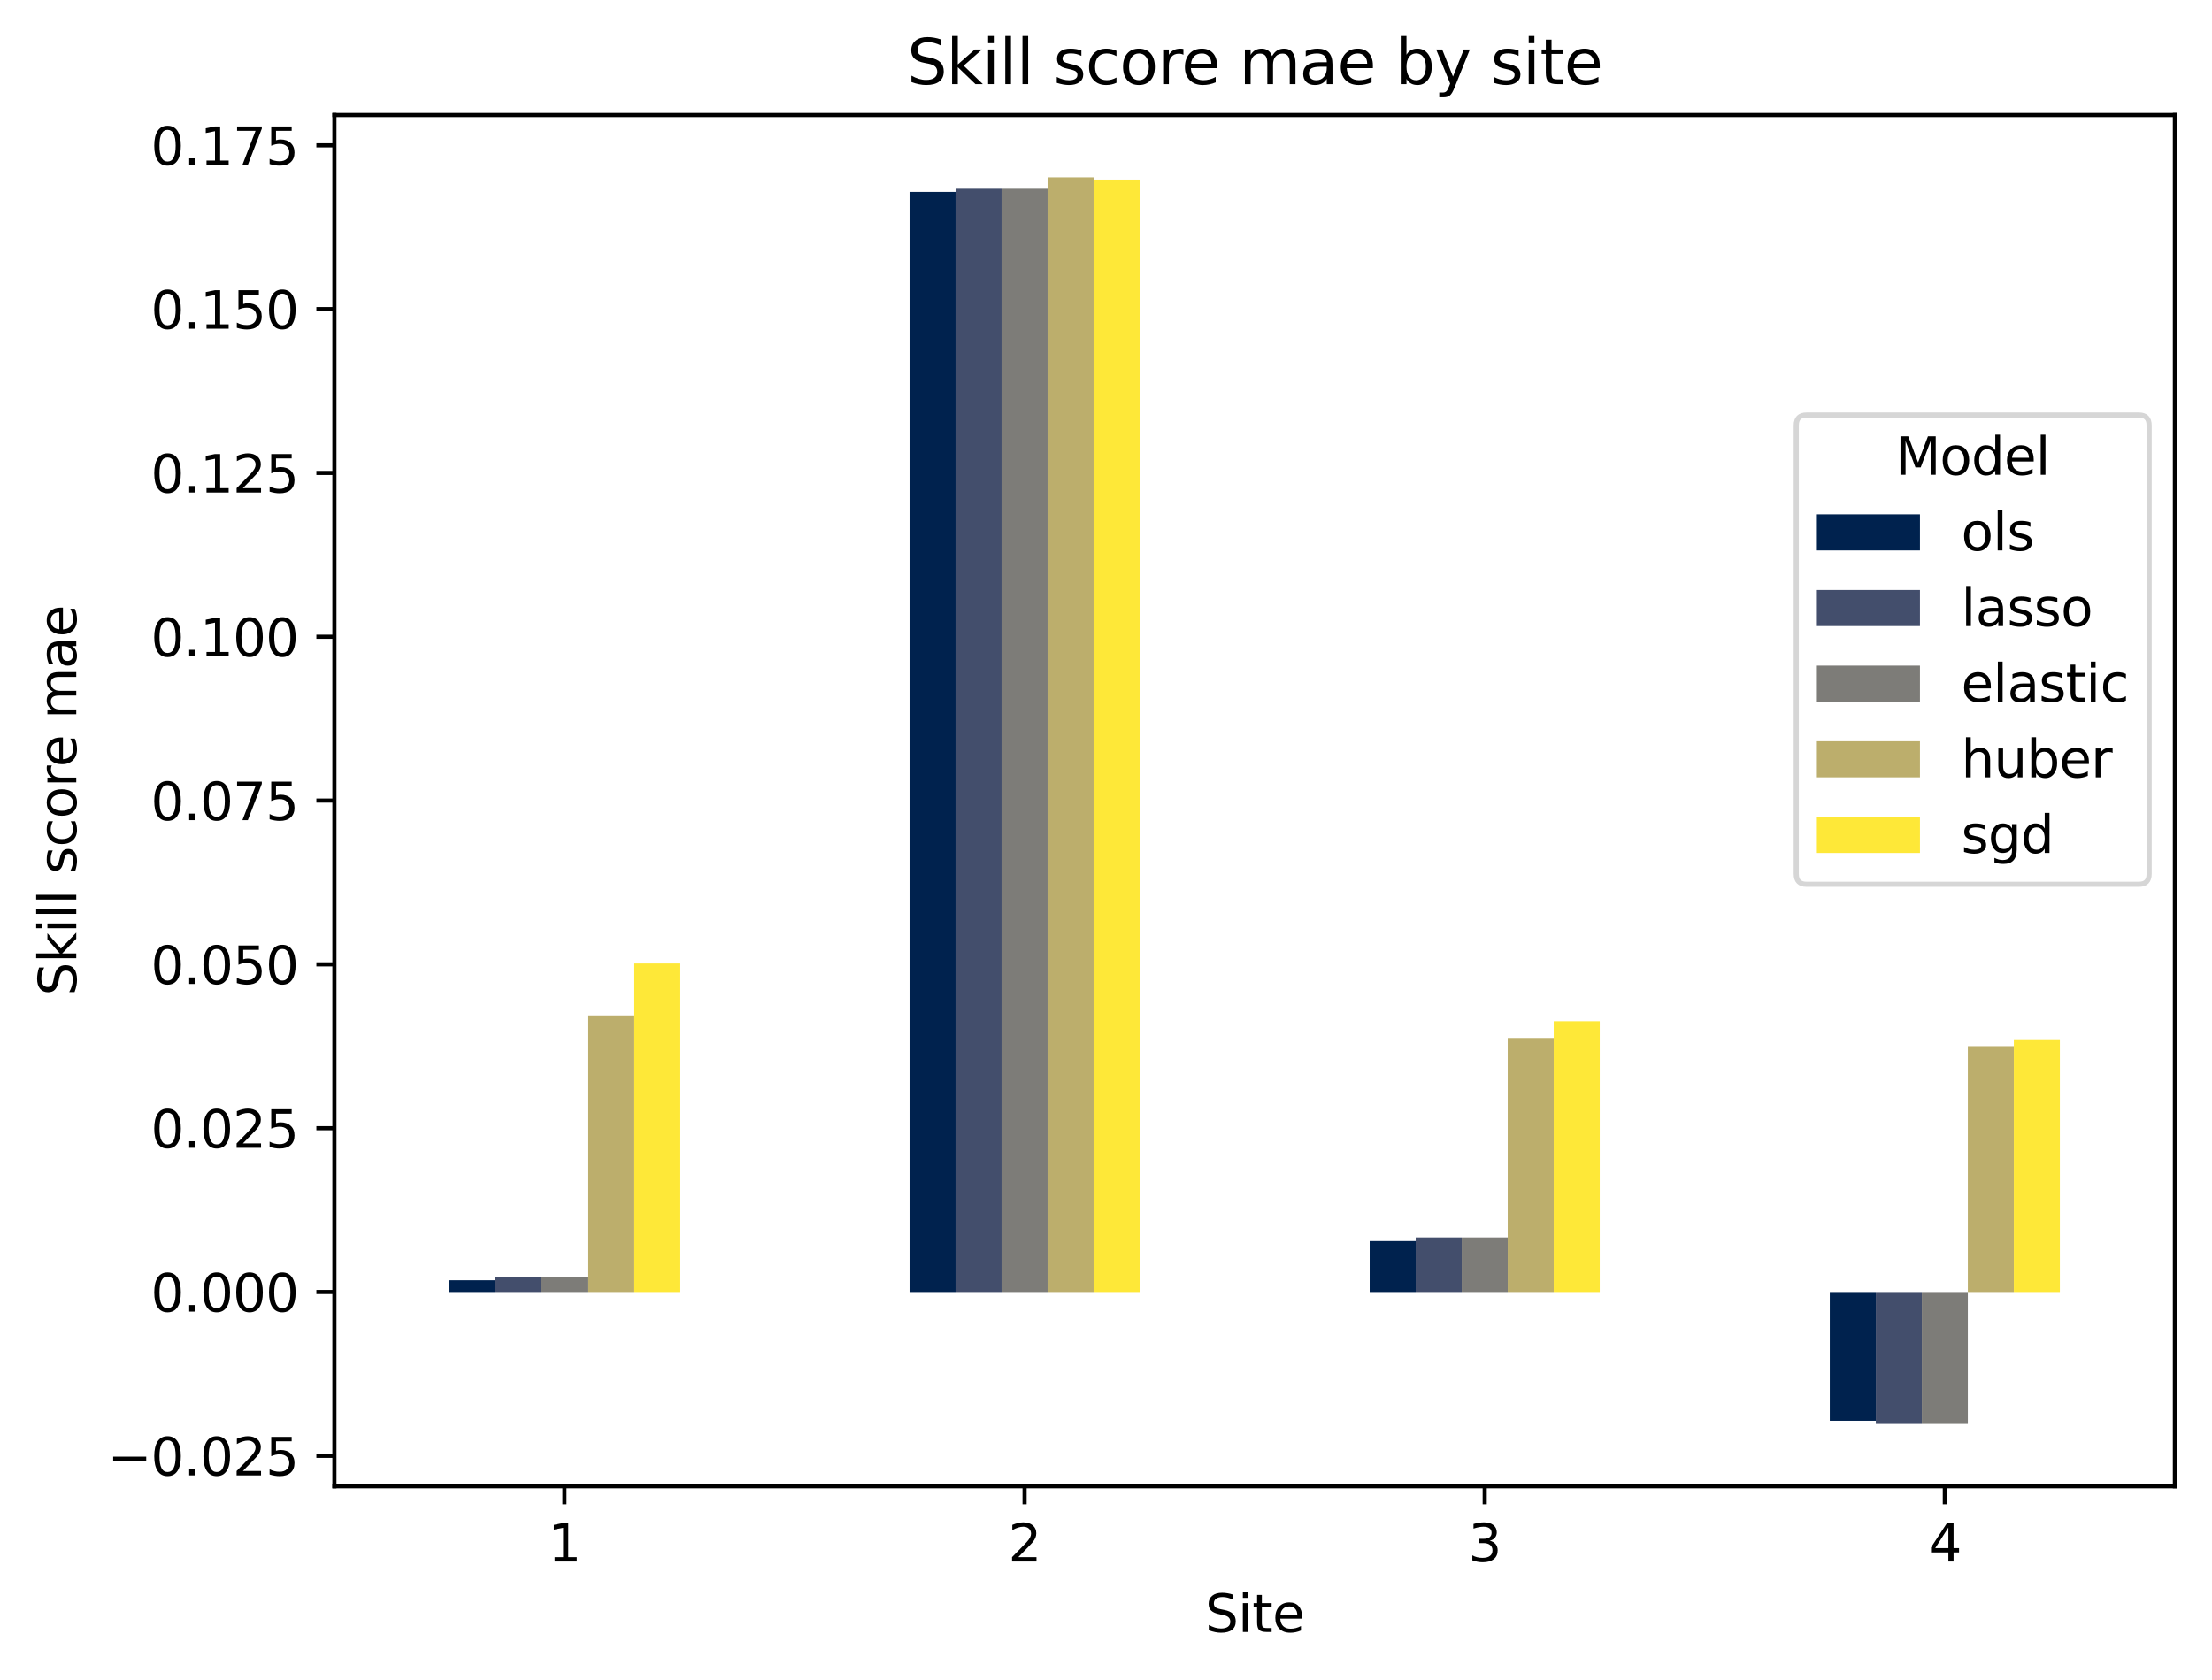 <?xml version="1.0" encoding="utf-8" standalone="no"?>
<!DOCTYPE svg PUBLIC "-//W3C//DTD SVG 1.1//EN"
  "http://www.w3.org/Graphics/SVG/1.1/DTD/svg11.dtd">
<svg xmlns:xlink="http://www.w3.org/1999/xlink" width="429.206pt" height="325.986pt" viewBox="0 0 429.206 325.986" xmlns="http://www.w3.org/2000/svg" version="1.1">
 <defs>
  <style type="text/css">*{stroke-linejoin: round; stroke-linecap: butt}</style>
 </defs>
 <g id="figure_1">
  <g id="patch_1">
   <path d="M 0 325.986 
L 429.206 325.986 
L 429.206 0 
L 0 0 
z
" style="fill: #ffffff"/>
  </g>
  <g id="axes_1">
   <g id="patch_2">
    <path d="M 64.886 288.43 
L 422.006 288.43 
L 422.006 22.318 
L 64.886 22.318 
z
" style="fill: #ffffff"/>
   </g>
   <g id="patch_3">
    <path d="M 87.206 250.728 
L 96.134 250.728 
L 96.134 248.446 
L 87.206 248.446 
z
" clip-path="url(#p1b49aa4278)" style="fill: #00224e"/>
   </g>
   <g id="patch_4">
    <path d="M 176.486 250.728 
L 185.414 250.728 
L 185.414 37.244 
L 176.486 37.244 
z
" clip-path="url(#p1b49aa4278)" style="fill: #00224e"/>
   </g>
   <g id="patch_5">
    <path d="M 265.766 250.728 
L 274.694 250.728 
L 274.694 240.838 
L 265.766 240.838 
z
" clip-path="url(#p1b49aa4278)" style="fill: #00224e"/>
   </g>
   <g id="patch_6">
    <path d="M 355.046 250.728 
L 363.974 250.728 
L 363.974 275.717 
L 355.046 275.717 
z
" clip-path="url(#p1b49aa4278)" style="fill: #00224e"/>
   </g>
   <g id="patch_7">
    <path d="M 96.134 250.728 
L 105.062 250.728 
L 105.062 247.866 
L 96.134 247.866 
z
" clip-path="url(#p1b49aa4278)" style="fill: #434e6c"/>
   </g>
   <g id="patch_8">
    <path d="M 185.414 250.728 
L 194.342 250.728 
L 194.342 36.63 
L 185.414 36.63 
z
" clip-path="url(#p1b49aa4278)" style="fill: #434e6c"/>
   </g>
   <g id="patch_9">
    <path d="M 274.694 250.728 
L 283.622 250.728 
L 283.622 240.131 
L 274.694 240.131 
z
" clip-path="url(#p1b49aa4278)" style="fill: #434e6c"/>
   </g>
   <g id="patch_10">
    <path d="M 363.974 250.728 
L 372.902 250.728 
L 372.902 276.334 
L 363.974 276.334 
z
" clip-path="url(#p1b49aa4278)" style="fill: #434e6c"/>
   </g>
   <g id="patch_11">
    <path d="M 105.062 250.728 
L 113.99 250.728 
L 113.99 247.866 
L 105.062 247.866 
z
" clip-path="url(#p1b49aa4278)" style="fill: #7d7c78"/>
   </g>
   <g id="patch_12">
    <path d="M 194.342 250.728 
L 203.27 250.728 
L 203.27 36.63 
L 194.342 36.63 
z
" clip-path="url(#p1b49aa4278)" style="fill: #7d7c78"/>
   </g>
   <g id="patch_13">
    <path d="M 283.622 250.728 
L 292.55 250.728 
L 292.55 240.131 
L 283.622 240.131 
z
" clip-path="url(#p1b49aa4278)" style="fill: #7d7c78"/>
   </g>
   <g id="patch_14">
    <path d="M 372.902 250.728 
L 381.83 250.728 
L 381.83 276.334 
L 372.902 276.334 
z
" clip-path="url(#p1b49aa4278)" style="fill: #7d7c78"/>
   </g>
   <g id="patch_15">
    <path d="M 113.99 250.728 
L 122.918 250.728 
L 122.918 197.055 
L 113.99 197.055 
z
" clip-path="url(#p1b49aa4278)" style="fill: #bcae6c"/>
   </g>
   <g id="patch_16">
    <path d="M 203.27 250.728 
L 212.198 250.728 
L 212.198 34.414 
L 203.27 34.414 
z
" clip-path="url(#p1b49aa4278)" style="fill: #bcae6c"/>
   </g>
   <g id="patch_17">
    <path d="M 292.55 250.728 
L 301.478 250.728 
L 301.478 201.43 
L 292.55 201.43 
z
" clip-path="url(#p1b49aa4278)" style="fill: #bcae6c"/>
   </g>
   <g id="patch_18">
    <path d="M 381.83 250.728 
L 390.758 250.728 
L 390.758 203.01 
L 381.83 203.01 
z
" clip-path="url(#p1b49aa4278)" style="fill: #bcae6c"/>
   </g>
   <g id="patch_19">
    <path d="M 122.918 250.728 
L 131.846 250.728 
L 131.846 186.981 
L 122.918 186.981 
z
" clip-path="url(#p1b49aa4278)" style="fill: #fee838"/>
   </g>
   <g id="patch_20">
    <path d="M 212.198 250.728 
L 221.126 250.728 
L 221.126 34.846 
L 212.198 34.846 
z
" clip-path="url(#p1b49aa4278)" style="fill: #fee838"/>
   </g>
   <g id="patch_21">
    <path d="M 301.478 250.728 
L 310.406 250.728 
L 310.406 198.186 
L 301.478 198.186 
z
" clip-path="url(#p1b49aa4278)" style="fill: #fee838"/>
   </g>
   <g id="patch_22">
    <path d="M 390.758 250.728 
L 399.686 250.728 
L 399.686 201.847 
L 390.758 201.847 
z
" clip-path="url(#p1b49aa4278)" style="fill: #fee838"/>
   </g>
   <g id="matplotlib.axis_1">
    <g id="xtick_1">
     <g id="line2d_1">
      <defs>
       <path id="me37080fbea" d="M 0 0 
L 0 3.5 
" style="stroke: #000000; stroke-width: 0.8"/>
      </defs>
      <g>
       <use xlink:href="#me37080fbea" x="109.526" y="288.43" style="stroke: #000000; stroke-width: 0.8"/>
      </g>
     </g>
     <g id="text_1">
      <!-- 1 -->
      <g transform="translate(106.345 303.029) scale(0.1 -0.1)">
       <defs>
        <path id="DejaVuSans-31" d="M 794 531 
L 1825 531 
L 1825 4091 
L 703 3866 
L 703 4441 
L 1819 4666 
L 2450 4666 
L 2450 531 
L 3481 531 
L 3481 0 
L 794 0 
L 794 531 
z
" transform="scale(0.016)"/>
       </defs>
       <use xlink:href="#DejaVuSans-31"/>
      </g>
     </g>
    </g>
    <g id="xtick_2">
     <g id="line2d_2">
      <g>
       <use xlink:href="#me37080fbea" x="198.806" y="288.43" style="stroke: #000000; stroke-width: 0.8"/>
      </g>
     </g>
     <g id="text_2">
      <!-- 2 -->
      <g transform="translate(195.625 303.029) scale(0.1 -0.1)">
       <defs>
        <path id="DejaVuSans-32" d="M 1228 531 
L 3431 531 
L 3431 0 
L 469 0 
L 469 531 
Q 828 903 1448 1529 
Q 2069 2156 2228 2338 
Q 2531 2678 2651 2914 
Q 2772 3150 2772 3378 
Q 2772 3750 2511 3984 
Q 2250 4219 1831 4219 
Q 1534 4219 1204 4116 
Q 875 4013 500 3803 
L 500 4441 
Q 881 4594 1212 4672 
Q 1544 4750 1819 4750 
Q 2544 4750 2975 4387 
Q 3406 4025 3406 3419 
Q 3406 3131 3298 2873 
Q 3191 2616 2906 2266 
Q 2828 2175 2409 1742 
Q 1991 1309 1228 531 
z
" transform="scale(0.016)"/>
       </defs>
       <use xlink:href="#DejaVuSans-32"/>
      </g>
     </g>
    </g>
    <g id="xtick_3">
     <g id="line2d_3">
      <g>
       <use xlink:href="#me37080fbea" x="288.086" y="288.43" style="stroke: #000000; stroke-width: 0.8"/>
      </g>
     </g>
     <g id="text_3">
      <!-- 3 -->
      <g transform="translate(284.905 303.029) scale(0.1 -0.1)">
       <defs>
        <path id="DejaVuSans-33" d="M 2597 2516 
Q 3050 2419 3304 2112 
Q 3559 1806 3559 1356 
Q 3559 666 3084 287 
Q 2609 -91 1734 -91 
Q 1441 -91 1130 -33 
Q 819 25 488 141 
L 488 750 
Q 750 597 1062 519 
Q 1375 441 1716 441 
Q 2309 441 2620 675 
Q 2931 909 2931 1356 
Q 2931 1769 2642 2001 
Q 2353 2234 1838 2234 
L 1294 2234 
L 1294 2753 
L 1863 2753 
Q 2328 2753 2575 2939 
Q 2822 3125 2822 3475 
Q 2822 3834 2567 4026 
Q 2313 4219 1838 4219 
Q 1578 4219 1281 4162 
Q 984 4106 628 3988 
L 628 4550 
Q 988 4650 1302 4700 
Q 1616 4750 1894 4750 
Q 2613 4750 3031 4423 
Q 3450 4097 3450 3541 
Q 3450 3153 3228 2886 
Q 3006 2619 2597 2516 
z
" transform="scale(0.016)"/>
       </defs>
       <use xlink:href="#DejaVuSans-33"/>
      </g>
     </g>
    </g>
    <g id="xtick_4">
     <g id="line2d_4">
      <g>
       <use xlink:href="#me37080fbea" x="377.366" y="288.43" style="stroke: #000000; stroke-width: 0.8"/>
      </g>
     </g>
     <g id="text_4">
      <!-- 4 -->
      <g transform="translate(374.185 303.029) scale(0.1 -0.1)">
       <defs>
        <path id="DejaVuSans-34" d="M 2419 4116 
L 825 1625 
L 2419 1625 
L 2419 4116 
z
M 2253 4666 
L 3047 4666 
L 3047 1625 
L 3713 1625 
L 3713 1100 
L 3047 1100 
L 3047 0 
L 2419 0 
L 2419 1100 
L 313 1100 
L 313 1709 
L 2253 4666 
z
" transform="scale(0.016)"/>
       </defs>
       <use xlink:href="#DejaVuSans-34"/>
      </g>
     </g>
    </g>
    <g id="text_5">
     <!-- Site -->
     <g transform="translate(233.846 316.707) scale(0.1 -0.1)">
      <defs>
       <path id="DejaVuSans-53" d="M 3425 4513 
L 3425 3897 
Q 3066 4069 2747 4153 
Q 2428 4238 2131 4238 
Q 1616 4238 1336 4038 
Q 1056 3838 1056 3469 
Q 1056 3159 1242 3001 
Q 1428 2844 1947 2747 
L 2328 2669 
Q 3034 2534 3370 2195 
Q 3706 1856 3706 1288 
Q 3706 609 3251 259 
Q 2797 -91 1919 -91 
Q 1588 -91 1214 -16 
Q 841 59 441 206 
L 441 856 
Q 825 641 1194 531 
Q 1563 422 1919 422 
Q 2459 422 2753 634 
Q 3047 847 3047 1241 
Q 3047 1584 2836 1778 
Q 2625 1972 2144 2069 
L 1759 2144 
Q 1053 2284 737 2584 
Q 422 2884 422 3419 
Q 422 4038 858 4394 
Q 1294 4750 2059 4750 
Q 2388 4750 2728 4690 
Q 3069 4631 3425 4513 
z
" transform="scale(0.016)"/>
       <path id="DejaVuSans-69" d="M 603 3500 
L 1178 3500 
L 1178 0 
L 603 0 
L 603 3500 
z
M 603 4863 
L 1178 4863 
L 1178 4134 
L 603 4134 
L 603 4863 
z
" transform="scale(0.016)"/>
       <path id="DejaVuSans-74" d="M 1172 4494 
L 1172 3500 
L 2356 3500 
L 2356 3053 
L 1172 3053 
L 1172 1153 
Q 1172 725 1289 603 
Q 1406 481 1766 481 
L 2356 481 
L 2356 0 
L 1766 0 
Q 1100 0 847 248 
Q 594 497 594 1153 
L 594 3053 
L 172 3053 
L 172 3500 
L 594 3500 
L 594 4494 
L 1172 4494 
z
" transform="scale(0.016)"/>
       <path id="DejaVuSans-65" d="M 3597 1894 
L 3597 1613 
L 953 1613 
Q 991 1019 1311 708 
Q 1631 397 2203 397 
Q 2534 397 2845 478 
Q 3156 559 3463 722 
L 3463 178 
Q 3153 47 2828 -22 
Q 2503 -91 2169 -91 
Q 1331 -91 842 396 
Q 353 884 353 1716 
Q 353 2575 817 3079 
Q 1281 3584 2069 3584 
Q 2775 3584 3186 3129 
Q 3597 2675 3597 1894 
z
M 3022 2063 
Q 3016 2534 2758 2815 
Q 2500 3097 2075 3097 
Q 1594 3097 1305 2825 
Q 1016 2553 972 2059 
L 3022 2063 
z
" transform="scale(0.016)"/>
      </defs>
      <use xlink:href="#DejaVuSans-53"/>
      <use xlink:href="#DejaVuSans-69" x="63.477"/>
      <use xlink:href="#DejaVuSans-74" x="91.26"/>
      <use xlink:href="#DejaVuSans-65" x="130.469"/>
     </g>
    </g>
   </g>
   <g id="matplotlib.axis_2">
    <g id="ytick_1">
     <g id="line2d_5">
      <defs>
       <path id="m82d006e27e" d="M 0 0 
L -3.5 0 
" style="stroke: #000000; stroke-width: 0.8"/>
      </defs>
      <g>
       <use xlink:href="#m82d006e27e" x="64.886" y="282.517" style="stroke: #000000; stroke-width: 0.8"/>
      </g>
     </g>
     <g id="text_6">
      <!-- −0.025 -->
      <g transform="translate(20.878 286.316) scale(0.1 -0.1)">
       <defs>
        <path id="DejaVuSans-2212" d="M 678 2272 
L 4684 2272 
L 4684 1741 
L 678 1741 
L 678 2272 
z
" transform="scale(0.016)"/>
        <path id="DejaVuSans-30" d="M 2034 4250 
Q 1547 4250 1301 3770 
Q 1056 3291 1056 2328 
Q 1056 1369 1301 889 
Q 1547 409 2034 409 
Q 2525 409 2770 889 
Q 3016 1369 3016 2328 
Q 3016 3291 2770 3770 
Q 2525 4250 2034 4250 
z
M 2034 4750 
Q 2819 4750 3233 4129 
Q 3647 3509 3647 2328 
Q 3647 1150 3233 529 
Q 2819 -91 2034 -91 
Q 1250 -91 836 529 
Q 422 1150 422 2328 
Q 422 3509 836 4129 
Q 1250 4750 2034 4750 
z
" transform="scale(0.016)"/>
        <path id="DejaVuSans-2e" d="M 684 794 
L 1344 794 
L 1344 0 
L 684 0 
L 684 794 
z
" transform="scale(0.016)"/>
        <path id="DejaVuSans-35" d="M 691 4666 
L 3169 4666 
L 3169 4134 
L 1269 4134 
L 1269 2991 
Q 1406 3038 1543 3061 
Q 1681 3084 1819 3084 
Q 2600 3084 3056 2656 
Q 3513 2228 3513 1497 
Q 3513 744 3044 326 
Q 2575 -91 1722 -91 
Q 1428 -91 1123 -41 
Q 819 9 494 109 
L 494 744 
Q 775 591 1075 516 
Q 1375 441 1709 441 
Q 2250 441 2565 725 
Q 2881 1009 2881 1497 
Q 2881 1984 2565 2268 
Q 2250 2553 1709 2553 
Q 1456 2553 1204 2497 
Q 953 2441 691 2322 
L 691 4666 
z
" transform="scale(0.016)"/>
       </defs>
       <use xlink:href="#DejaVuSans-2212"/>
       <use xlink:href="#DejaVuSans-30" x="83.789"/>
       <use xlink:href="#DejaVuSans-2e" x="147.412"/>
       <use xlink:href="#DejaVuSans-30" x="179.199"/>
       <use xlink:href="#DejaVuSans-32" x="242.822"/>
       <use xlink:href="#DejaVuSans-35" x="306.445"/>
      </g>
     </g>
    </g>
    <g id="ytick_2">
     <g id="line2d_6">
      <g>
       <use xlink:href="#m82d006e27e" x="64.886" y="250.728" style="stroke: #000000; stroke-width: 0.8"/>
      </g>
     </g>
     <g id="text_7">
      <!-- 0.000 -->
      <g transform="translate(29.258 254.527) scale(0.1 -0.1)">
       <use xlink:href="#DejaVuSans-30"/>
       <use xlink:href="#DejaVuSans-2e" x="63.623"/>
       <use xlink:href="#DejaVuSans-30" x="95.41"/>
       <use xlink:href="#DejaVuSans-30" x="159.033"/>
       <use xlink:href="#DejaVuSans-30" x="222.656"/>
      </g>
     </g>
    </g>
    <g id="ytick_3">
     <g id="line2d_7">
      <g>
       <use xlink:href="#m82d006e27e" x="64.886" y="218.938" style="stroke: #000000; stroke-width: 0.8"/>
      </g>
     </g>
     <g id="text_8">
      <!-- 0.025 -->
      <g transform="translate(29.258 222.737) scale(0.1 -0.1)">
       <use xlink:href="#DejaVuSans-30"/>
       <use xlink:href="#DejaVuSans-2e" x="63.623"/>
       <use xlink:href="#DejaVuSans-30" x="95.41"/>
       <use xlink:href="#DejaVuSans-32" x="159.033"/>
       <use xlink:href="#DejaVuSans-35" x="222.656"/>
      </g>
     </g>
    </g>
    <g id="ytick_4">
     <g id="line2d_8">
      <g>
       <use xlink:href="#m82d006e27e" x="64.886" y="187.148" style="stroke: #000000; stroke-width: 0.8"/>
      </g>
     </g>
     <g id="text_9">
      <!-- 0.050 -->
      <g transform="translate(29.258 190.948) scale(0.1 -0.1)">
       <use xlink:href="#DejaVuSans-30"/>
       <use xlink:href="#DejaVuSans-2e" x="63.623"/>
       <use xlink:href="#DejaVuSans-30" x="95.41"/>
       <use xlink:href="#DejaVuSans-35" x="159.033"/>
       <use xlink:href="#DejaVuSans-30" x="222.656"/>
      </g>
     </g>
    </g>
    <g id="ytick_5">
     <g id="line2d_9">
      <g>
       <use xlink:href="#m82d006e27e" x="64.886" y="155.359" style="stroke: #000000; stroke-width: 0.8"/>
      </g>
     </g>
     <g id="text_10">
      <!-- 0.075 -->
      <g transform="translate(29.258 159.158) scale(0.1 -0.1)">
       <defs>
        <path id="DejaVuSans-37" d="M 525 4666 
L 3525 4666 
L 3525 4397 
L 1831 0 
L 1172 0 
L 2766 4134 
L 525 4134 
L 525 4666 
z
" transform="scale(0.016)"/>
       </defs>
       <use xlink:href="#DejaVuSans-30"/>
       <use xlink:href="#DejaVuSans-2e" x="63.623"/>
       <use xlink:href="#DejaVuSans-30" x="95.41"/>
       <use xlink:href="#DejaVuSans-37" x="159.033"/>
       <use xlink:href="#DejaVuSans-35" x="222.656"/>
      </g>
     </g>
    </g>
    <g id="ytick_6">
     <g id="line2d_10">
      <g>
       <use xlink:href="#m82d006e27e" x="64.886" y="123.569" style="stroke: #000000; stroke-width: 0.8"/>
      </g>
     </g>
     <g id="text_11">
      <!-- 0.100 -->
      <g transform="translate(29.258 127.369) scale(0.1 -0.1)">
       <use xlink:href="#DejaVuSans-30"/>
       <use xlink:href="#DejaVuSans-2e" x="63.623"/>
       <use xlink:href="#DejaVuSans-31" x="95.41"/>
       <use xlink:href="#DejaVuSans-30" x="159.033"/>
       <use xlink:href="#DejaVuSans-30" x="222.656"/>
      </g>
     </g>
    </g>
    <g id="ytick_7">
     <g id="line2d_11">
      <g>
       <use xlink:href="#m82d006e27e" x="64.886" y="91.78" style="stroke: #000000; stroke-width: 0.8"/>
      </g>
     </g>
     <g id="text_12">
      <!-- 0.125 -->
      <g transform="translate(29.258 95.579) scale(0.1 -0.1)">
       <use xlink:href="#DejaVuSans-30"/>
       <use xlink:href="#DejaVuSans-2e" x="63.623"/>
       <use xlink:href="#DejaVuSans-31" x="95.41"/>
       <use xlink:href="#DejaVuSans-32" x="159.033"/>
       <use xlink:href="#DejaVuSans-35" x="222.656"/>
      </g>
     </g>
    </g>
    <g id="ytick_8">
     <g id="line2d_12">
      <g>
       <use xlink:href="#m82d006e27e" x="64.886" y="59.99" style="stroke: #000000; stroke-width: 0.8"/>
      </g>
     </g>
     <g id="text_13">
      <!-- 0.150 -->
      <g transform="translate(29.258 63.789) scale(0.1 -0.1)">
       <use xlink:href="#DejaVuSans-30"/>
       <use xlink:href="#DejaVuSans-2e" x="63.623"/>
       <use xlink:href="#DejaVuSans-31" x="95.41"/>
       <use xlink:href="#DejaVuSans-35" x="159.033"/>
       <use xlink:href="#DejaVuSans-30" x="222.656"/>
      </g>
     </g>
    </g>
    <g id="ytick_9">
     <g id="line2d_13">
      <g>
       <use xlink:href="#m82d006e27e" x="64.886" y="28.201" style="stroke: #000000; stroke-width: 0.8"/>
      </g>
     </g>
     <g id="text_14">
      <!-- 0.175 -->
      <g transform="translate(29.258 32) scale(0.1 -0.1)">
       <use xlink:href="#DejaVuSans-30"/>
       <use xlink:href="#DejaVuSans-2e" x="63.623"/>
       <use xlink:href="#DejaVuSans-31" x="95.41"/>
       <use xlink:href="#DejaVuSans-37" x="159.033"/>
       <use xlink:href="#DejaVuSans-35" x="222.656"/>
      </g>
     </g>
    </g>
    <g id="text_15">
     <!-- Skill score mae -->
     <g transform="translate(14.798 193.233) rotate(-90) scale(0.1 -0.1)">
      <defs>
       <path id="DejaVuSans-6b" d="M 581 4863 
L 1159 4863 
L 1159 1991 
L 2875 3500 
L 3609 3500 
L 1753 1863 
L 3688 0 
L 2938 0 
L 1159 1709 
L 1159 0 
L 581 0 
L 581 4863 
z
" transform="scale(0.016)"/>
       <path id="DejaVuSans-6c" d="M 603 4863 
L 1178 4863 
L 1178 0 
L 603 0 
L 603 4863 
z
" transform="scale(0.016)"/>
       <path id="DejaVuSans-20" transform="scale(0.016)"/>
       <path id="DejaVuSans-73" d="M 2834 3397 
L 2834 2853 
Q 2591 2978 2328 3040 
Q 2066 3103 1784 3103 
Q 1356 3103 1142 2972 
Q 928 2841 928 2578 
Q 928 2378 1081 2264 
Q 1234 2150 1697 2047 
L 1894 2003 
Q 2506 1872 2764 1633 
Q 3022 1394 3022 966 
Q 3022 478 2636 193 
Q 2250 -91 1575 -91 
Q 1294 -91 989 -36 
Q 684 19 347 128 
L 347 722 
Q 666 556 975 473 
Q 1284 391 1588 391 
Q 1994 391 2212 530 
Q 2431 669 2431 922 
Q 2431 1156 2273 1281 
Q 2116 1406 1581 1522 
L 1381 1569 
Q 847 1681 609 1914 
Q 372 2147 372 2553 
Q 372 3047 722 3315 
Q 1072 3584 1716 3584 
Q 2034 3584 2315 3537 
Q 2597 3491 2834 3397 
z
" transform="scale(0.016)"/>
       <path id="DejaVuSans-63" d="M 3122 3366 
L 3122 2828 
Q 2878 2963 2633 3030 
Q 2388 3097 2138 3097 
Q 1578 3097 1268 2742 
Q 959 2388 959 1747 
Q 959 1106 1268 751 
Q 1578 397 2138 397 
Q 2388 397 2633 464 
Q 2878 531 3122 666 
L 3122 134 
Q 2881 22 2623 -34 
Q 2366 -91 2075 -91 
Q 1284 -91 818 406 
Q 353 903 353 1747 
Q 353 2603 823 3093 
Q 1294 3584 2113 3584 
Q 2378 3584 2631 3529 
Q 2884 3475 3122 3366 
z
" transform="scale(0.016)"/>
       <path id="DejaVuSans-6f" d="M 1959 3097 
Q 1497 3097 1228 2736 
Q 959 2375 959 1747 
Q 959 1119 1226 758 
Q 1494 397 1959 397 
Q 2419 397 2687 759 
Q 2956 1122 2956 1747 
Q 2956 2369 2687 2733 
Q 2419 3097 1959 3097 
z
M 1959 3584 
Q 2709 3584 3137 3096 
Q 3566 2609 3566 1747 
Q 3566 888 3137 398 
Q 2709 -91 1959 -91 
Q 1206 -91 779 398 
Q 353 888 353 1747 
Q 353 2609 779 3096 
Q 1206 3584 1959 3584 
z
" transform="scale(0.016)"/>
       <path id="DejaVuSans-72" d="M 2631 2963 
Q 2534 3019 2420 3045 
Q 2306 3072 2169 3072 
Q 1681 3072 1420 2755 
Q 1159 2438 1159 1844 
L 1159 0 
L 581 0 
L 581 3500 
L 1159 3500 
L 1159 2956 
Q 1341 3275 1631 3429 
Q 1922 3584 2338 3584 
Q 2397 3584 2469 3576 
Q 2541 3569 2628 3553 
L 2631 2963 
z
" transform="scale(0.016)"/>
       <path id="DejaVuSans-6d" d="M 3328 2828 
Q 3544 3216 3844 3400 
Q 4144 3584 4550 3584 
Q 5097 3584 5394 3201 
Q 5691 2819 5691 2113 
L 5691 0 
L 5113 0 
L 5113 2094 
Q 5113 2597 4934 2840 
Q 4756 3084 4391 3084 
Q 3944 3084 3684 2787 
Q 3425 2491 3425 1978 
L 3425 0 
L 2847 0 
L 2847 2094 
Q 2847 2600 2669 2842 
Q 2491 3084 2119 3084 
Q 1678 3084 1418 2786 
Q 1159 2488 1159 1978 
L 1159 0 
L 581 0 
L 581 3500 
L 1159 3500 
L 1159 2956 
Q 1356 3278 1631 3431 
Q 1906 3584 2284 3584 
Q 2666 3584 2933 3390 
Q 3200 3197 3328 2828 
z
" transform="scale(0.016)"/>
       <path id="DejaVuSans-61" d="M 2194 1759 
Q 1497 1759 1228 1600 
Q 959 1441 959 1056 
Q 959 750 1161 570 
Q 1363 391 1709 391 
Q 2188 391 2477 730 
Q 2766 1069 2766 1631 
L 2766 1759 
L 2194 1759 
z
M 3341 1997 
L 3341 0 
L 2766 0 
L 2766 531 
Q 2569 213 2275 61 
Q 1981 -91 1556 -91 
Q 1019 -91 701 211 
Q 384 513 384 1019 
Q 384 1609 779 1909 
Q 1175 2209 1959 2209 
L 2766 2209 
L 2766 2266 
Q 2766 2663 2505 2880 
Q 2244 3097 1772 3097 
Q 1472 3097 1187 3025 
Q 903 2953 641 2809 
L 641 3341 
Q 956 3463 1253 3523 
Q 1550 3584 1831 3584 
Q 2591 3584 2966 3190 
Q 3341 2797 3341 1997 
z
" transform="scale(0.016)"/>
      </defs>
      <use xlink:href="#DejaVuSans-53"/>
      <use xlink:href="#DejaVuSans-6b" x="63.477"/>
      <use xlink:href="#DejaVuSans-69" x="121.387"/>
      <use xlink:href="#DejaVuSans-6c" x="149.17"/>
      <use xlink:href="#DejaVuSans-6c" x="176.953"/>
      <use xlink:href="#DejaVuSans-20" x="204.736"/>
      <use xlink:href="#DejaVuSans-73" x="236.523"/>
      <use xlink:href="#DejaVuSans-63" x="288.623"/>
      <use xlink:href="#DejaVuSans-6f" x="343.604"/>
      <use xlink:href="#DejaVuSans-72" x="404.785"/>
      <use xlink:href="#DejaVuSans-65" x="443.648"/>
      <use xlink:href="#DejaVuSans-20" x="505.172"/>
      <use xlink:href="#DejaVuSans-6d" x="536.959"/>
      <use xlink:href="#DejaVuSans-61" x="634.371"/>
      <use xlink:href="#DejaVuSans-65" x="695.65"/>
     </g>
    </g>
   </g>
   <g id="patch_23">
    <path d="M 64.886 288.43 
L 64.886 22.318 
" style="fill: none; stroke: #000000; stroke-width: 0.8; stroke-linejoin: miter; stroke-linecap: square"/>
   </g>
   <g id="patch_24">
    <path d="M 422.006 288.43 
L 422.006 22.318 
" style="fill: none; stroke: #000000; stroke-width: 0.8; stroke-linejoin: miter; stroke-linecap: square"/>
   </g>
   <g id="patch_25">
    <path d="M 64.886 288.43 
L 422.006 288.43 
" style="fill: none; stroke: #000000; stroke-width: 0.8; stroke-linejoin: miter; stroke-linecap: square"/>
   </g>
   <g id="patch_26">
    <path d="M 64.886 22.318 
L 422.006 22.318 
" style="fill: none; stroke: #000000; stroke-width: 0.8; stroke-linejoin: miter; stroke-linecap: square"/>
   </g>
   <g id="text_16">
    <!-- Skill score mae by site -->
    <g transform="translate(176.005 16.318) scale(0.12 -0.12)">
     <defs>
      <path id="DejaVuSans-62" d="M 3116 1747 
Q 3116 2381 2855 2742 
Q 2594 3103 2138 3103 
Q 1681 3103 1420 2742 
Q 1159 2381 1159 1747 
Q 1159 1113 1420 752 
Q 1681 391 2138 391 
Q 2594 391 2855 752 
Q 3116 1113 3116 1747 
z
M 1159 2969 
Q 1341 3281 1617 3432 
Q 1894 3584 2278 3584 
Q 2916 3584 3314 3078 
Q 3713 2572 3713 1747 
Q 3713 922 3314 415 
Q 2916 -91 2278 -91 
Q 1894 -91 1617 61 
Q 1341 213 1159 525 
L 1159 0 
L 581 0 
L 581 4863 
L 1159 4863 
L 1159 2969 
z
" transform="scale(0.016)"/>
      <path id="DejaVuSans-79" d="M 2059 -325 
Q 1816 -950 1584 -1140 
Q 1353 -1331 966 -1331 
L 506 -1331 
L 506 -850 
L 844 -850 
Q 1081 -850 1212 -737 
Q 1344 -625 1503 -206 
L 1606 56 
L 191 3500 
L 800 3500 
L 1894 763 
L 2988 3500 
L 3597 3500 
L 2059 -325 
z
" transform="scale(0.016)"/>
     </defs>
     <use xlink:href="#DejaVuSans-53"/>
     <use xlink:href="#DejaVuSans-6b" x="63.477"/>
     <use xlink:href="#DejaVuSans-69" x="121.387"/>
     <use xlink:href="#DejaVuSans-6c" x="149.17"/>
     <use xlink:href="#DejaVuSans-6c" x="176.953"/>
     <use xlink:href="#DejaVuSans-20" x="204.736"/>
     <use xlink:href="#DejaVuSans-73" x="236.523"/>
     <use xlink:href="#DejaVuSans-63" x="288.623"/>
     <use xlink:href="#DejaVuSans-6f" x="343.604"/>
     <use xlink:href="#DejaVuSans-72" x="404.785"/>
     <use xlink:href="#DejaVuSans-65" x="443.648"/>
     <use xlink:href="#DejaVuSans-20" x="505.172"/>
     <use xlink:href="#DejaVuSans-6d" x="536.959"/>
     <use xlink:href="#DejaVuSans-61" x="634.371"/>
     <use xlink:href="#DejaVuSans-65" x="695.65"/>
     <use xlink:href="#DejaVuSans-20" x="757.174"/>
     <use xlink:href="#DejaVuSans-62" x="788.961"/>
     <use xlink:href="#DejaVuSans-79" x="852.438"/>
     <use xlink:href="#DejaVuSans-20" x="911.617"/>
     <use xlink:href="#DejaVuSans-73" x="943.404"/>
     <use xlink:href="#DejaVuSans-69" x="995.504"/>
     <use xlink:href="#DejaVuSans-74" x="1023.287"/>
     <use xlink:href="#DejaVuSans-65" x="1062.496"/>
    </g>
   </g>
   <g id="legend_1">
    <g id="patch_27">
     <path d="M 350.54 171.609 
L 415.006 171.609 
Q 417.006 171.609 417.006 169.609 
L 417.006 82.541 
Q 417.006 80.541 415.006 80.541 
L 350.54 80.541 
Q 348.54 80.541 348.54 82.541 
L 348.54 169.609 
Q 348.54 171.609 350.54 171.609 
z
" style="fill: #ffffff; opacity: 0.8; stroke: #cccccc; stroke-linejoin: miter"/>
    </g>
    <g id="text_17">
     <!-- Model -->
     <g transform="translate(367.76 92.139) scale(0.1 -0.1)">
      <defs>
       <path id="DejaVuSans-4d" d="M 628 4666 
L 1569 4666 
L 2759 1491 
L 3956 4666 
L 4897 4666 
L 4897 0 
L 4281 0 
L 4281 4097 
L 3078 897 
L 2444 897 
L 1241 4097 
L 1241 0 
L 628 0 
L 628 4666 
z
" transform="scale(0.016)"/>
       <path id="DejaVuSans-64" d="M 2906 2969 
L 2906 4863 
L 3481 4863 
L 3481 0 
L 2906 0 
L 2906 525 
Q 2725 213 2448 61 
Q 2172 -91 1784 -91 
Q 1150 -91 751 415 
Q 353 922 353 1747 
Q 353 2572 751 3078 
Q 1150 3584 1784 3584 
Q 2172 3584 2448 3432 
Q 2725 3281 2906 2969 
z
M 947 1747 
Q 947 1113 1208 752 
Q 1469 391 1925 391 
Q 2381 391 2643 752 
Q 2906 1113 2906 1747 
Q 2906 2381 2643 2742 
Q 2381 3103 1925 3103 
Q 1469 3103 1208 2742 
Q 947 2381 947 1747 
z
" transform="scale(0.016)"/>
      </defs>
      <use xlink:href="#DejaVuSans-4d"/>
      <use xlink:href="#DejaVuSans-6f" x="86.279"/>
      <use xlink:href="#DejaVuSans-64" x="147.461"/>
      <use xlink:href="#DejaVuSans-65" x="210.938"/>
      <use xlink:href="#DejaVuSans-6c" x="272.461"/>
     </g>
    </g>
    <g id="patch_28">
     <path d="M 352.54 106.817 
L 372.54 106.817 
L 372.54 99.817 
L 352.54 99.817 
z
" style="fill: #00224e"/>
    </g>
    <g id="text_18">
     <!-- ols -->
     <g transform="translate(380.54 106.817) scale(0.1 -0.1)">
      <use xlink:href="#DejaVuSans-6f"/>
      <use xlink:href="#DejaVuSans-6c" x="61.182"/>
      <use xlink:href="#DejaVuSans-73" x="88.965"/>
     </g>
    </g>
    <g id="patch_29">
     <path d="M 352.54 121.495 
L 372.54 121.495 
L 372.54 114.495 
L 352.54 114.495 
z
" style="fill: #434e6c"/>
    </g>
    <g id="text_19">
     <!-- lasso -->
     <g transform="translate(380.54 121.495) scale(0.1 -0.1)">
      <use xlink:href="#DejaVuSans-6c"/>
      <use xlink:href="#DejaVuSans-61" x="27.783"/>
      <use xlink:href="#DejaVuSans-73" x="89.062"/>
      <use xlink:href="#DejaVuSans-73" x="141.162"/>
      <use xlink:href="#DejaVuSans-6f" x="193.262"/>
     </g>
    </g>
    <g id="patch_30">
     <path d="M 352.54 136.173 
L 372.54 136.173 
L 372.54 129.173 
L 352.54 129.173 
z
" style="fill: #7d7c78"/>
    </g>
    <g id="text_20">
     <!-- elastic -->
     <g transform="translate(380.54 136.173) scale(0.1 -0.1)">
      <use xlink:href="#DejaVuSans-65"/>
      <use xlink:href="#DejaVuSans-6c" x="61.523"/>
      <use xlink:href="#DejaVuSans-61" x="89.307"/>
      <use xlink:href="#DejaVuSans-73" x="150.586"/>
      <use xlink:href="#DejaVuSans-74" x="202.686"/>
      <use xlink:href="#DejaVuSans-69" x="241.895"/>
      <use xlink:href="#DejaVuSans-63" x="269.678"/>
     </g>
    </g>
    <g id="patch_31">
     <path d="M 352.54 150.851 
L 372.54 150.851 
L 372.54 143.851 
L 352.54 143.851 
z
" style="fill: #bcae6c"/>
    </g>
    <g id="text_21">
     <!-- huber -->
     <g transform="translate(380.54 150.851) scale(0.1 -0.1)">
      <defs>
       <path id="DejaVuSans-68" d="M 3513 2113 
L 3513 0 
L 2938 0 
L 2938 2094 
Q 2938 2591 2744 2837 
Q 2550 3084 2163 3084 
Q 1697 3084 1428 2787 
Q 1159 2491 1159 1978 
L 1159 0 
L 581 0 
L 581 4863 
L 1159 4863 
L 1159 2956 
Q 1366 3272 1645 3428 
Q 1925 3584 2291 3584 
Q 2894 3584 3203 3211 
Q 3513 2838 3513 2113 
z
" transform="scale(0.016)"/>
       <path id="DejaVuSans-75" d="M 544 1381 
L 544 3500 
L 1119 3500 
L 1119 1403 
Q 1119 906 1312 657 
Q 1506 409 1894 409 
Q 2359 409 2629 706 
Q 2900 1003 2900 1516 
L 2900 3500 
L 3475 3500 
L 3475 0 
L 2900 0 
L 2900 538 
Q 2691 219 2414 64 
Q 2138 -91 1772 -91 
Q 1169 -91 856 284 
Q 544 659 544 1381 
z
M 1991 3584 
L 1991 3584 
z
" transform="scale(0.016)"/>
      </defs>
      <use xlink:href="#DejaVuSans-68"/>
      <use xlink:href="#DejaVuSans-75" x="63.379"/>
      <use xlink:href="#DejaVuSans-62" x="126.758"/>
      <use xlink:href="#DejaVuSans-65" x="190.234"/>
      <use xlink:href="#DejaVuSans-72" x="251.758"/>
     </g>
    </g>
    <g id="patch_32">
     <path d="M 352.54 165.53 
L 372.54 165.53 
L 372.54 158.53 
L 352.54 158.53 
z
" style="fill: #fee838"/>
    </g>
    <g id="text_22">
     <!-- sgd -->
     <g transform="translate(380.54 165.53) scale(0.1 -0.1)">
      <defs>
       <path id="DejaVuSans-67" d="M 2906 1791 
Q 2906 2416 2648 2759 
Q 2391 3103 1925 3103 
Q 1463 3103 1205 2759 
Q 947 2416 947 1791 
Q 947 1169 1205 825 
Q 1463 481 1925 481 
Q 2391 481 2648 825 
Q 2906 1169 2906 1791 
z
M 3481 434 
Q 3481 -459 3084 -895 
Q 2688 -1331 1869 -1331 
Q 1566 -1331 1297 -1286 
Q 1028 -1241 775 -1147 
L 775 -588 
Q 1028 -725 1275 -790 
Q 1522 -856 1778 -856 
Q 2344 -856 2625 -561 
Q 2906 -266 2906 331 
L 2906 616 
Q 2728 306 2450 153 
Q 2172 0 1784 0 
Q 1141 0 747 490 
Q 353 981 353 1791 
Q 353 2603 747 3093 
Q 1141 3584 1784 3584 
Q 2172 3584 2450 3431 
Q 2728 3278 2906 2969 
L 2906 3500 
L 3481 3500 
L 3481 434 
z
" transform="scale(0.016)"/>
      </defs>
      <use xlink:href="#DejaVuSans-73"/>
      <use xlink:href="#DejaVuSans-67" x="52.1"/>
      <use xlink:href="#DejaVuSans-64" x="115.576"/>
     </g>
    </g>
   </g>
  </g>
 </g>
 <defs>
  <clipPath id="p1b49aa4278">
   <rect x="64.886" y="22.318" width="357.12" height="266.112"/>
  </clipPath>
 </defs>
</svg>
